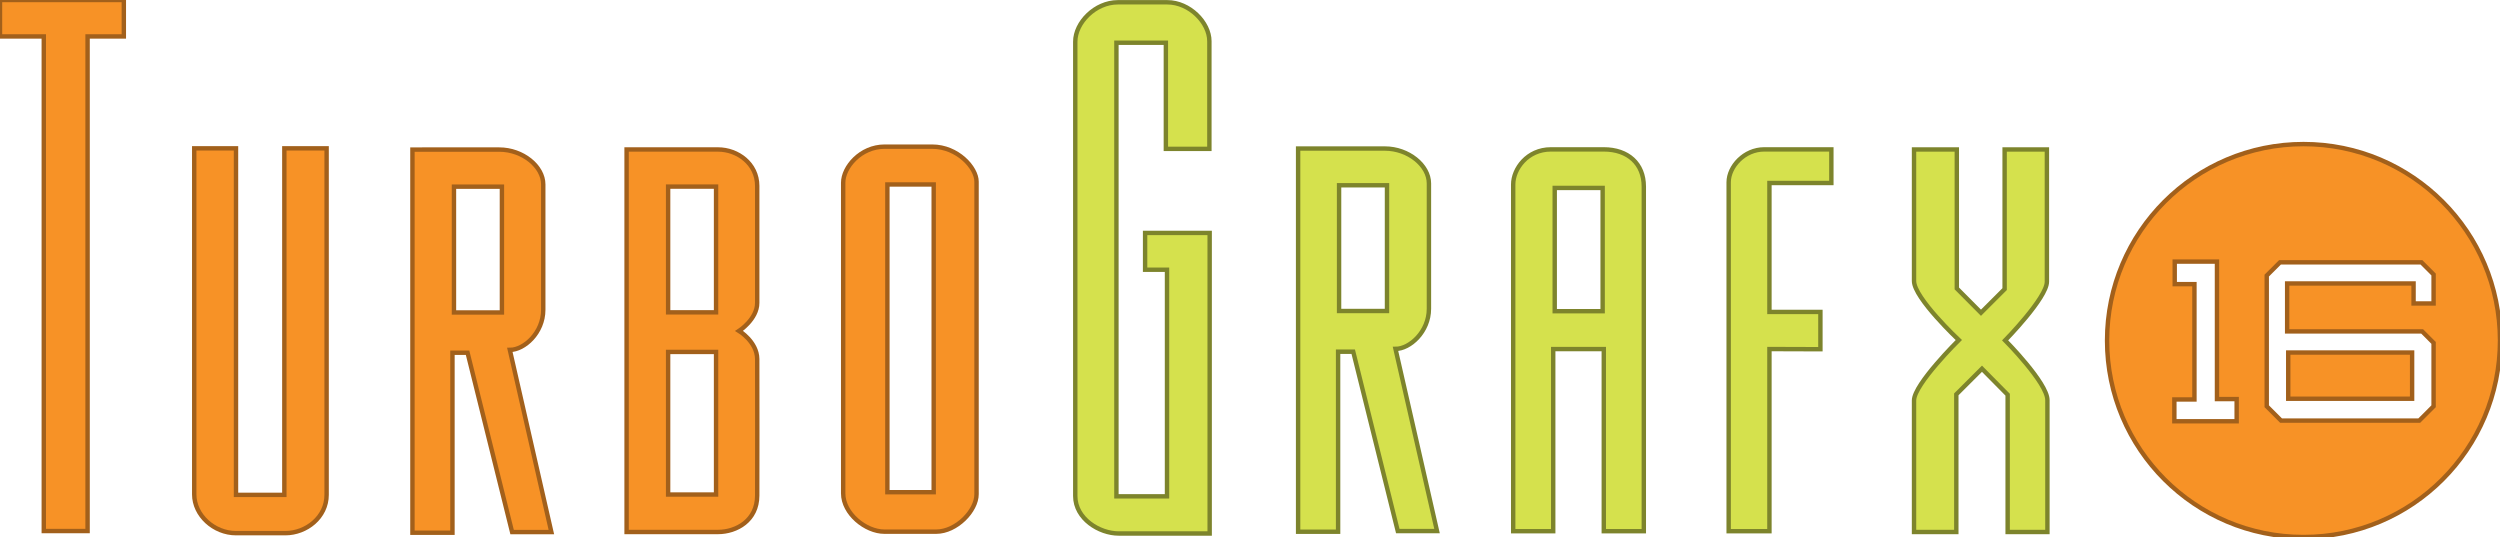 <?xml version="1.0" encoding="utf-8"?>
<svg id="Ebene_1" x="0px" y="0px" width="566.926px" height="121.783px" viewBox="0 0 566.926 121.783" xmlns="http://www.w3.org/2000/svg">
  <g>
    <polygon fill="#F79226" points="0,0 28.081,0 28.081,8.264 19.862,8.264 19.862,120.425 9.929,120.425 9.929,8.264 0,8.264 &#9;" style="stroke: rgb(162, 96, 27);"/>
    <path fill="#F79226" d="M53.519,112.216H64.48V33.634h9.587v78.582c0,5.085-4.622,8.688-9.36,8.688H53.519&#10;&#9;&#9;c-5.007,0-9.474-4.075-9.474-8.791V33.634h9.474V112.216z" style="stroke: rgb(162, 96, 27);"/>
    <path fill="#D5E14D" d="M259.674,52.827h14.642v68.155h-20.632c-4.412,0-9.846-3.377-9.846-8.5V9.457&#10;&#9;&#9;c0-4.328,4.535-8.937,9.629-8.937h11.259c4.994,0,9.525,4.567,9.525,8.836v24.407h-9.868V9.696H253.17v102.862h11.472V61.168&#10;&#9;&#9;h-4.968V52.827z" style="stroke: rgb(125, 132, 44);"/>
    <path fill="#D5E14D" d="M401.255,79.154v41.31h-9.244V41.345c0-3.574,3.552-7.468,8.047-7.468h15.24v7.626h-14.043v29.232h11.56&#10;&#9;&#9;v8.458L401.255,79.154z" style="stroke: rgb(125, 132, 44);"/>
    <path fill="#D5E14D" d="M434.045,33.899h9.703v31.512l5.479,5.509l5.363-5.356V33.899h9.586v29.982&#10;&#9;&#9;c0,3.661-9.47,13.306-9.47,13.306s9.586,9.639,9.586,13.546v29.905h-9.017V89.504l-5.822-5.887l-5.821,5.81v31.212h-9.587V90.805&#10;&#9;&#9;c0-3.668,10.155-13.694,10.155-13.694s-10.155-9.538-10.155-13.381V33.899z" style="stroke: rgb(125, 132, 44);"/>
    <path fill="#F79226" d="M115.616,79.349c3.253,0,7.578-3.888,7.578-9.092V41.82c0-4.092-4.667-7.902-9.975-7.902H93.528v86.894&#10;&#9;&#9;h9.076V79.988h3.425l10.101,40.67h8.904L115.616,79.349z M113.82,70.852h-10.874V42.337h10.874V70.852z" style="stroke: rgb(162, 96, 27);"/>
    <path fill="#D5E14D" d="M316.457,79.122c3.254,0,7.581-3.895,7.581-9.095V41.59c0-4.091-4.67-7.905-9.975-7.905h-19.69v86.9h9.069&#10;&#9;&#9;v-40.83h3.428l10.104,40.669h8.901L316.457,79.122z M314.529,70.528h-10.867V42.014h10.867V70.528z" style="stroke: rgb(125, 132, 44);"/>
    <path fill="#F79226" d="M171.712,81.398c-0.042-3.894-4.107-6.358-4.107-6.358s4.107-2.658,4.107-6.353V42.16&#10;&#9;&#9;c0-5.007-4.408-8.264-8.901-8.264h-20.719v86.743h20.719c4.195,0,8.901-2.62,8.901-8.261&#10;&#9;&#9;C171.712,112.378,171.758,85.287,171.712,81.398z M162.381,112.139H151.51V79.808h10.871V112.139z M162.381,70.832H151.51V42.318&#10;&#9;&#9;h10.871V70.832z" style="stroke: rgb(162, 96, 27);"/>
    <path fill="#F79226" d="M211.392,33.255h-5.479h-5.308c-5.437,0-9.396,4.648-9.396,8.183v70.447c0,4.554,5.072,8.682,9.354,8.682&#10;&#9;&#9;h11.728c4.58,0,9.16-4.729,9.16-8.5V41.199C221.451,38.023,217.126,33.255,211.392,33.255z M211.734,111.614h-10.502V41.836h10.502&#10;&#9;&#9;V111.614z" style="stroke: rgb(162, 96, 27);"/>
    <path fill="#D5E14D" d="M363.691,33.876h-11.979c-5.396,0-8.564,4.447-8.564,7.944v78.644h9.075v-41.31h11.469v41.31h9.076V42.295&#10;&#9;&#9;C372.767,37.107,369.177,33.876,363.691,33.876z M363.432,70.576h-10.867v-27.96h10.867V70.576z" style="stroke: rgb(125, 132, 44);"/>
    <g>
      <g>
        <rect x="518.902" y="79.943" fill="#F79226" width="28.094" height="10.479" style="stroke: rgb(162, 96, 27);"/>
        <path fill="#F79226" d="M522.37,32.673c-24.607,0-44.551,19.946-44.551,44.553c0,24.607,19.943,44.557,44.551,44.557&#10;&#9;&#9;&#9;&#9;c24.606,0,44.557-19.949,44.557-44.557C566.926,52.62,546.976,32.673,522.37,32.673z M507.207,95.533h-14.128v-4.949h4.554&#10;&#9;&#9;&#9;&#9;V64.438h-4.47v-5.113h9.58V90.5h4.464V95.533z M551.867,68.824h-4.541v-4.548h-28.67v10.88h30.617l2.594,2.601v14.374&#10;&#9;&#9;&#9;&#9;l-3.247,3.247h-31.341l-3.248-3.247v-29.64l3.008-3.005h32.072l2.756,2.759V68.824z" style="stroke: rgb(162, 96, 27);"/>
      </g>
    </g>
  </g>
</svg>